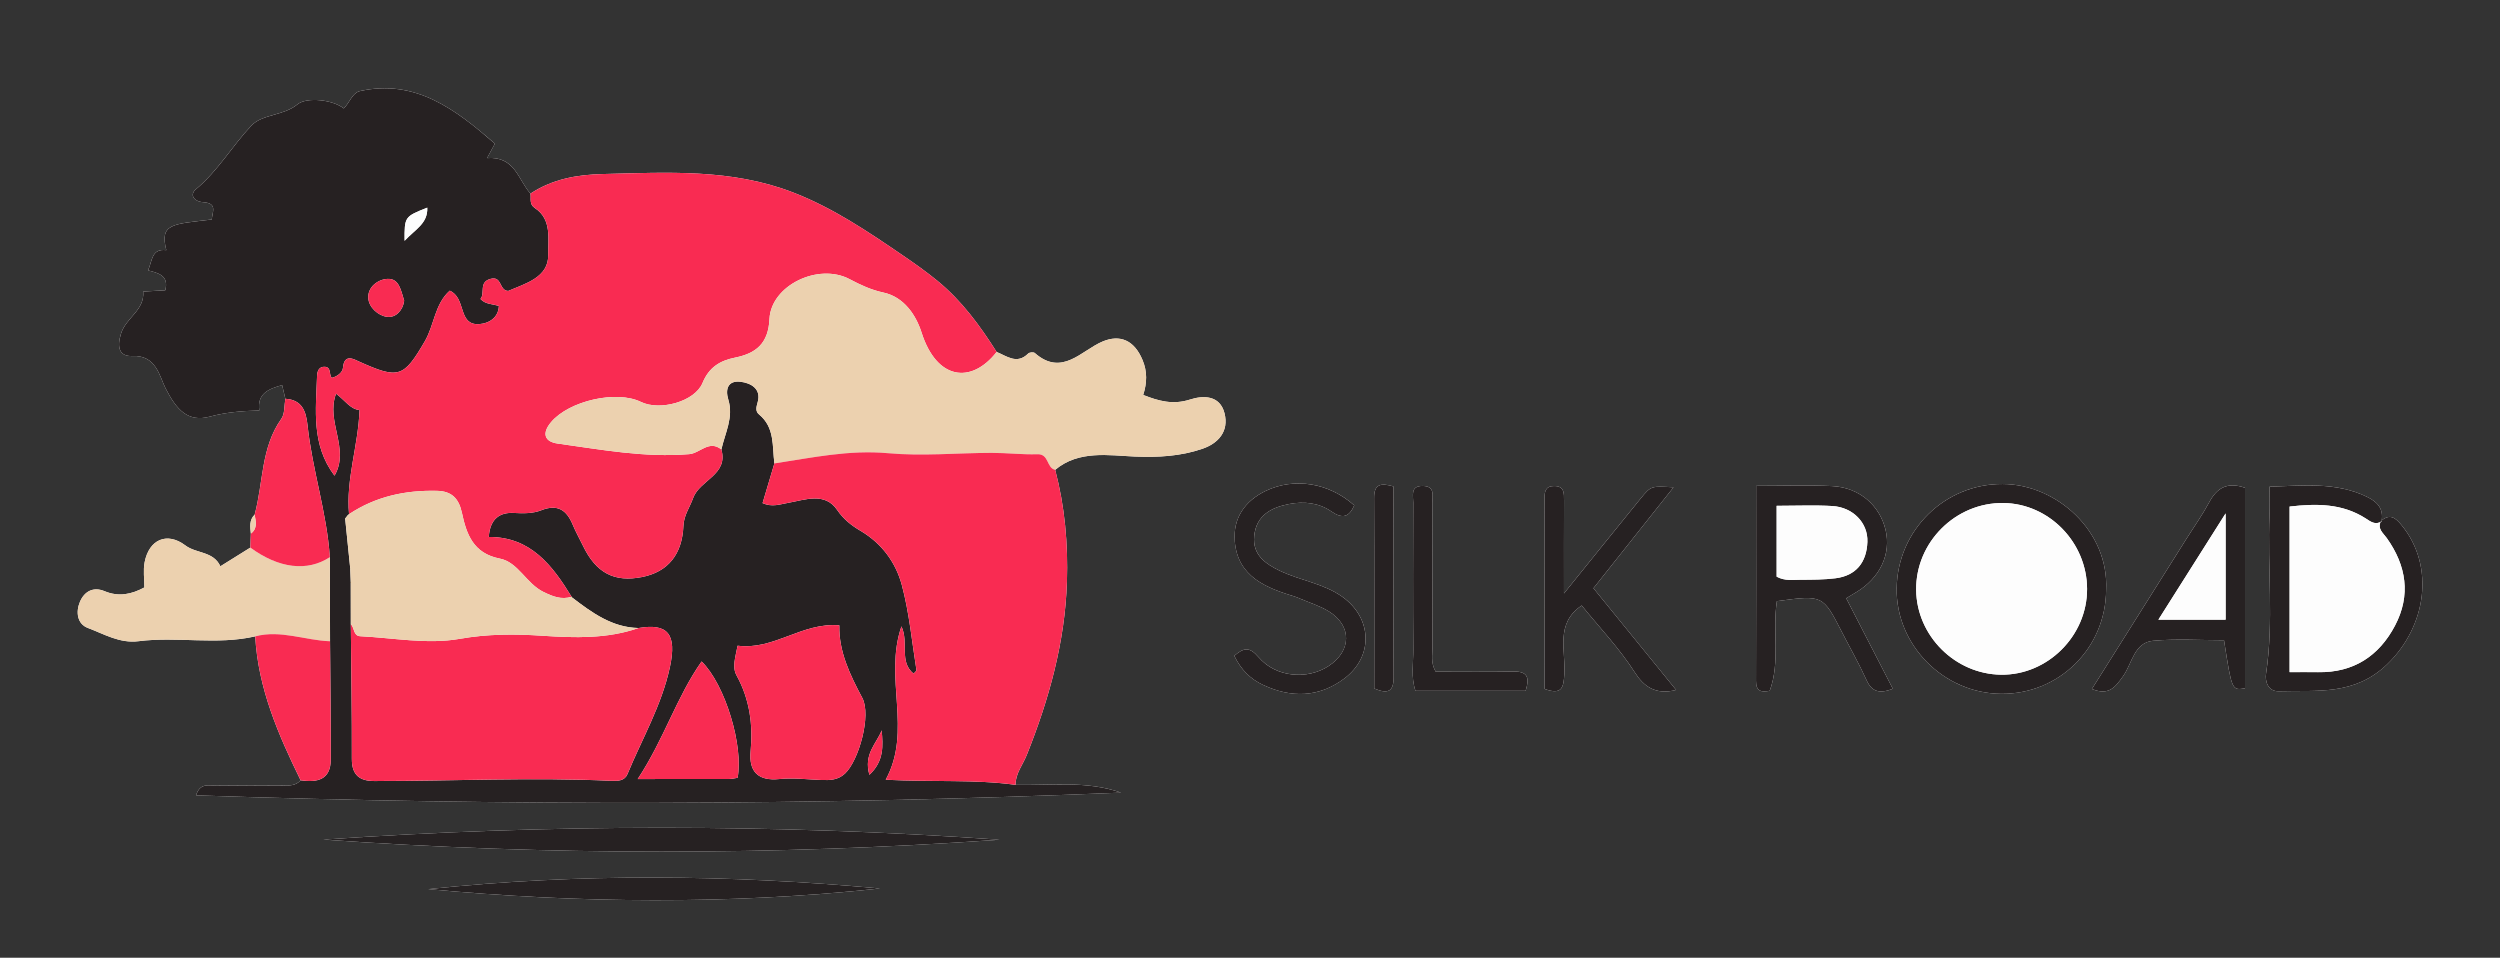 <?xml version="1.0" encoding="utf-8"?>
<!-- Generator: Adobe Illustrator 16.0.0, SVG Export Plug-In . SVG Version: 6.00 Build 0)  -->
<!DOCTYPE svg PUBLIC "-//W3C//DTD SVG 1.1//EN" "http://www.w3.org/Graphics/SVG/1.1/DTD/svg11.dtd">
<svg version="1.1" id="Layer_1" xmlns="http://www.w3.org/2000/svg" xmlns:xlink="http://www.w3.org/1999/xlink" x="0px" y="0px"
	 width="402px" height="154px" viewBox="0 0 402 154" enable-background="new 0 0 402 154" xml:space="preserve">
<rect x="0" y="0" width="402" height="154" fill="#333333" stroke="none"/>
<path fill-rule="evenodd" clip-rule="evenodd" fill="#FDFDFD" d="M40.945,82.758c-0.895,0.876-0.71,1.971-0.611,3.047
	c-0.024,0.75-0.049,1.5-0.074,2.249c-1.544,0.963-3.089,1.926-4.822,3.007c-1.141-2.455-3.839-2.003-5.634-3.357
	c-2.944-2.22-5.835-0.97-6.548,2.712c-0.251,1.295-0.04,2.68-0.04,4.046c-2.063,1.111-4.118,1.559-6.403,0.601
	c-1.798-0.753-3.235,0.012-3.96,1.717c-0.702,1.652-0.422,3.556,1.268,4.192c2.61,0.979,5.14,2.519,8.153,2.134
	c6.23-0.797,12.559,0.653,18.765-0.78c0.46,8.338,3.7,15.799,7.301,23.146c-0.739,0.833-1.7,0.857-2.725,0.848
	c-3.609-0.034-7.22-0.042-10.829,0.013c-1.152,0.018-2.602-0.524-3.263,1.559c49.647,1.7,99.183,1.654,148.737-0.437
	c-5.536-1.958-11.29-1.131-16.964-1.254c-0.002-1.832,1.178-3.22,1.813-4.811c3.578-8.944,6.144-18.118,6.455-27.822
	c0.195-6.097-0.333-12.111-1.892-18.021c3.804-3.191,8.645-2.309,12.766-2.136c3.844,0.161,7.37-0.048,10.879-1.236
	c2.594-0.879,4.318-2.821,3.584-5.719c-0.742-2.938-3.451-2.885-5.541-2.208c-2.752,0.89-5.031,0.247-7.537-0.737
	c0.633-1.979,0.664-3.76-0.096-5.598c-1.348-3.26-3.669-4.144-6.409-3.005c-3.429,1.426-6.534,5.726-10.929,1.855
	c-0.191-0.169-0.855-0.112-1.054,0.086c-1.811,1.806-3.419,0.42-5.077-0.25c-2.666-4.22-5.603-8.226-9.488-11.416
	c-1.797-1.475-3.704-2.821-5.626-4.133c-5.606-3.826-11.202-7.622-17.618-10.102c-9.964-3.853-20.278-3.217-30.609-2.959
	c-4.174,0.104-8.091,0.818-11.619,3.144c-1.98-2.215-2.489-6.042-6.979-5.716c0.704-1.297,1.204-2.216,1.259-2.317
	c-6.298-5.476-12.796-10.487-21.792-8.433c-1.192,0.373-1.553,1.833-2.511,2.769c-1.686-1.376-5.925-1.906-7.45-0.648
	c-2.23,1.841-5.635,1.542-7.398,3.406c-3.092,3.27-5.364,7.278-8.925,10.238c-1.042,0.866-0.356,1.979,1.207,2.087
	c2.31,0.161,1.431,1.599,1.341,2.777c-6.246,0.767-8.422,0.593-7.304,4.932c-2.402-0.309-2.25,1.727-2.938,3.25
	c1.628,0.417,3.39,0.827,2.771,3.198c-1.157,0.068-2.245,0.133-3.549,0.209c0.234,3.021-2.742,4.163-3.564,6.734
	c-0.751,2.351-0.208,3.722,1.844,3.634c3.815-0.164,4.334,3.263,5.29,5.147c1.792,3.531,3.632,5.543,7.151,4.59
	c2.56-0.693,5.122-0.905,7.94-0.989c-0.37-2.701,1.485-3.467,3.674-4.074c0.187,0.787,0.355,1.495,0.521,2.2
	c-0.198,1.088-0.069,2.408-0.649,3.224C41.935,71.997,42.352,77.623,40.945,82.758z M382.877,83.766l0.072,0.065
	c0.375-2.08-0.686-3.166-2.475-4.008c-4.977-2.343-10.141-1.732-15.527-1.561c0,1.731,0.049,3.097-0.01,4.457
	c-0.361,8.542,0.73,17.113-0.563,25.651c-0.152,1.011,0.186,2.851,2.119,2.788c6.096-0.192,12.105,0.743,17.404-4.385
	c6.197-5.998,7.736-15.653,2.281-22.324C385.186,83.233,384.281,82.546,382.877,83.766z M51.99,135.007
	c36.239,2.578,72.477,2.583,108.713,0.018C124.463,132.45,88.226,132.489,51.99,135.007z M338.664,94.839
	c0.467-9.434-7.98-16.971-16.637-17.009c-9.299-0.042-16.887,7.403-17.041,16.737c-0.152,9.127,7.51,16.9,16.756,16.998
	C331.086,111.663,338.611,104.226,338.664,94.839z M304.369,110.761c-2.605-5.06-5.047-9.8-7.5-14.563
	c0.537-0.323,1.064-0.643,1.594-0.958c3.834-2.286,5.664-6.158,4.74-10.028c-0.953-3.982-4.244-6.836-8.607-7.048
	c-3.951-0.192-7.918-0.04-12.205-0.04c0,10.721,0.02,21.045-0.021,31.368c-0.006,1.651,0.807,1.874,2.205,1.583
	c1.717-4.67,0.42-9.656,1.145-14.406c7.4-1.017,7.396-1.015,10.502,5.049c1.305,2.545,2.736,5.031,3.912,7.635
	C300.992,111.259,302.219,111.581,304.369,110.761z M251.488,95.423c0-5.711-0.012-10.322,0.008-14.935
	c0.004-1.183,0.057-2.339-1.602-2.332c-1.369,0.005-1.543,0.888-1.539,2.019c0.021,10.211,0.012,20.422,0.012,30.602
	c2.869,1.074,3.057-0.344,3.184-2.434c0.23-3.752-1.512-8.064,2.785-10.979c2.893,3.572,6.064,6.879,8.549,10.771
	c1.383,2.167,3.268,3.685,6.633,2.808c-4.498-5.535-8.859-10.901-13.293-16.354c4.256-5.363,8.461-10.664,12.873-16.225
	c-3.572-0.227-3.607-0.256-5.293,1.813C259.896,84.971,256.029,89.796,251.488,95.423z M360.998,78.436
	c-2.957-1.021-4.563,0.099-5.787,2.382c-1.057,1.97-2.365,3.805-3.559,5.702c-5.082,8.071-10.162,16.144-15.273,24.265
	c2.746,1.14,3.785-0.323,5.035-2.087c1.436-2.026,1.75-5.384,4.834-5.665c3.789-0.344,7.631-0.082,11.375-0.082
	c1.258,8.076,1.258,8.076,3.375,7.734C360.998,99.992,360.998,89.289,360.998,78.436z M198.473,105.453
	c1.105,2.274,2.6,3.726,4.588,4.663c4.535,2.139,8.973,2.063,13.061-0.975c4.791-3.561,4.557-9.805-0.357-13.238
	c-3.02-2.109-6.713-2.574-9.955-4.119c-2.318-1.105-4.434-2.585-4.135-5.594c0.326-3.277,2.67-4.565,5.582-5.139
	c2.43-0.479,4.814-0.201,6.83,1.19c1.838,1.271,2.855,0.869,3.68-0.979c-4.072-3.641-9.639-4.539-14.254-2.32
	c-3.389,1.629-5.262,4.447-4.961,8.086c0.479,5.747,5.053,7.501,9.729,8.929c0.238,0.072,0.469,0.176,0.697,0.275
	c1.59,0.688,3.293,1.195,4.744,2.106c3.695,2.322,3.613,6.319-0.063,8.748c-3.402,2.249-8.48,1.862-11.273-1.406
	C200.867,103.903,199.951,104.196,198.473,105.453z M141.486,142.87c-24.241-2.245-48.44-2.476-72.619,0.102
	C93.09,145.253,117.307,145.475,141.486,142.87z M230.855,108.001c-0.836-1.462-0.504-2.727-0.508-3.938
	c-0.027-7.726,0-15.453-0.025-23.18c-0.004-1.151,0.475-2.713-1.529-2.742c-2.057-0.031-1.533,1.569-1.537,2.701
	c-0.031,7.852-0.055,15.703,0.008,23.554c0.018,2.186-0.418,4.429,0.346,6.689c5.98,0,11.807,0,17.705,0
	c0.648-2.006,0.436-3.157-1.99-3.108C239.123,108.063,234.92,108.001,230.855,108.001z M224.068,78.217
	c-2.045-0.591-3.125-0.393-3.111,1.874c0.055,10.207,0.023,20.414,0.023,30.62c2.236,0.949,3.133,0.49,3.117-1.888
	C224.031,98.724,224.068,88.622,224.068,78.217z"/>
<path fill-rule="evenodd" clip-rule="evenodd" fill="#262122" d="M45.89,64.129c-0.168-0.707-0.336-1.415-0.523-2.202
	c-2.189,0.607-4.044,1.373-3.674,4.074c-2.818,0.084-5.38,0.296-7.94,0.989c-3.519,0.953-5.36-1.06-7.151-4.59
	c-0.956-1.884-1.474-5.312-5.29-5.147c-2.052,0.088-2.595-1.283-1.844-3.634c0.822-2.571,3.798-3.713,3.564-6.734
	c1.304-0.077,2.392-0.141,3.549-0.209c0.618-2.371-1.143-2.781-2.771-3.198c0.688-1.523,0.537-3.559,2.938-3.25
	c-1.118-4.339,1.058-4.165,7.304-4.932c0.09-1.178,0.969-2.617-1.341-2.777c-1.563-0.108-2.248-1.221-1.207-2.087
	c3.561-2.96,5.833-6.968,8.925-10.238c1.763-1.864,5.167-1.565,7.398-3.406c1.525-1.258,5.764-0.728,7.45,0.648
	c0.958-0.936,1.319-2.396,2.511-2.769c8.996-2.055,15.494,2.957,21.792,8.433c-0.055,0.102-0.555,1.02-1.259,2.317
	c4.489-0.326,4.998,3.501,6.979,5.716c0.135,0.806-0.258,1.689,0.722,2.332c2.78,1.825,2.072,5.127,2.131,7.486
	c0.092,3.67-3.707,4.646-6.433,5.834c-1.499-0.066-0.949-2.418-2.813-1.948c-1.978,0.499-0.856,2.342-1.648,3.233
	c0.802,0.899,1.994,0.789,3.014,1.152l-0.049-0.049c-0.083,2.37-2.342,3.032-3.642,2.945c-2.867-0.193-1.684-4.247-4.262-5.379
	c-2.416,2.142-2.48,5.512-4.008,8.135c-3.41,5.851-4.191,6.134-10.57,3.265c-0.769-0.347-2.391-1.354-2.588,0.988
	c-0.064,0.76-0.912,1.417-1.812,1.634c-0.475-0.542-0.043-1.679-1.06-1.777c-0.938-0.089-1.271,0.629-1.298,1.449
	c-0.185,5.477-0.955,11.057,2.804,16.054c2.532-4.311-1.455-8.751,0.253-13.186c1.486,1.124,2.272,2.475,3.774,2.638
	c-0.219,5.795-2.206,11.14-1.688,16.741c-0.001,0.001-0.184,0.144-0.184,0.144c-0.147,0.186-0.294,0.372-0.441,0.558
	c0.272,2.682,0.545,5.364,0.817,8.046l0.001,0.037c0.028,0.734,0.055,1.468,0.083,2.202l-0.001,0.079
	c0.003,2.206,0.005,4.413,0.008,6.619c0.066,7.225,0.19,14.45,0.167,21.675c-0.008,2.604,1.275,3.55,3.628,3.551
	c12.707,0.002,25.413-0.637,38.12-0.033c1.04,0.049,2.127-0.005,2.572-1.081c2.353-5.69,5.494-11.052,6.819-17.175
	c1.164-5.382-0.354-7.11-5.045-6.314c-4.27-0.096-7.491-2.474-10.685-4.912v0.017l-0.067-0.121c-3.105-5.07-6.587-9.65-13.322-9.628
	c0.198-3.057,1.927-3.988,4.046-3.862c1.534,0.091,3.047,0.092,4.387-0.433c2.656-1.042,4.093-0.032,5.074,2.345
	c0.471,1.142,1.093,2.222,1.627,3.338c2.099,4.39,5.054,5.955,9.55,5.045c4.135-0.836,6.429-3.639,6.615-8.234
	c0.068-1.683,1.029-2.973,1.547-4.428c1.054-2.959,5.719-3.738,4.554-7.844c0.592-2.633,1.987-5.163,1.121-7.989
	c-0.561-1.83,0.03-3.125,1.952-2.897c1.648,0.196,3.404,1.128,2.756,3.322c-0.249,0.841-0.354,1.454,0.233,1.937
	c2.558,2.105,2.103,5.109,2.463,7.874c-0.635,2.13-1.27,4.261-1.901,6.384c1.544,0.686,2.796,0.187,4.147-0.054
	c2.704-0.48,5.872-1.747,7.839,1.138c1.049,1.539,2.328,2.52,3.755,3.361c3.437,2.025,5.674,5.095,6.649,8.716
	c1.198,4.453,1.623,9.114,2.355,13.69c0.022,0.136-0.251,0.319-0.464,0.573c-2.375-1.95-0.72-4.925-1.948-7.609
	c-2.878,8.37,1.795,16.705-2.532,24.664c7.737,0.402,14.336-0.082,20.871,0.82c5.677,0.123,11.431-0.704,16.967,1.254
	c-49.555,2.091-99.09,2.137-148.737,0.437c0.661-2.083,2.111-1.541,3.263-1.559c3.609-0.055,7.219-0.047,10.829-0.013
	c1.025,0.01,1.986-0.015,2.727-0.848c2.663,0.383,4.839-0.052,4.847-3.365c0.015-6.33-0.072-12.662-0.117-18.993
	c-0.01-4.508-0.021-9.017-0.031-13.525c-0.487-7.178-2.823-14.042-3.583-21.171C49.214,66.138,48.597,64.297,45.89,64.129z
	 M118.605,103.831c-0.354,1.894-0.913,3.408-0.162,4.779c2.111,3.854,2.659,7.9,2.254,12.234c-0.296,3.163,1.149,4.788,4.63,4.426
	c2.21-0.229,4.477,0.063,6.716,0.152c1.395,0.057,2.718,0.016,3.834-1.034c2.235-2.103,4.259-9.379,2.784-12.155
	c-1.98-3.729-3.785-7.429-3.698-11.681C128.924,100.053,124.495,104.577,118.605,103.831z M112.82,106.363
	c-4.059,5.774-6.021,12.457-10.275,18.907c5.599,0,10.144,0.007,14.688-0.008c0.475-0.002,0.948-0.13,1.373-0.192
	C119.571,120.036,116.663,110.137,112.82,106.363z M64.993,48.357c-0.521-1.653-0.797-3.615-2.7-3.51
	c-1.522,0.084-3.157,1.297-3.078,3.036c0.07,1.549,1.604,2.871,2.996,3.062C63.673,51.144,64.793,49.867,64.993,48.357z
	 M139.799,124.594c2.396-2.249,2.181-4.704,1.977-7.155C140.964,119.558,138.83,121.243,139.799,124.594z M65.059,38.722
	c1.68-1.836,3.758-2.762,3.646-5.334C65.041,34.849,65.041,34.849,65.059,38.722z"/>
<path fill-rule="evenodd" clip-rule="evenodd" fill="#F92B52" d="M80.272,49.22c-1.02-0.363-2.211-0.253-3.014-1.152
	c0.792-0.891-0.33-2.734,1.648-3.233c1.863-0.47,1.313,1.882,2.813,1.948c2.726-1.188,6.524-2.164,6.433-5.834
	c-0.059-2.359,0.649-5.661-2.131-7.486c-0.979-0.643-0.587-1.526-0.722-2.332c3.528-2.326,7.445-3.04,11.619-3.144
	c10.331-0.258,20.646-0.894,30.609,2.959c6.416,2.48,12.012,6.276,17.618,10.102c1.922,1.312,3.829,2.658,5.626,4.133
	c3.886,3.19,6.822,7.196,9.489,11.416c-4.108,5.235-9.65,4.475-12.071-3.118c-0.908-2.847-2.844-5.721-6.121-6.431
	c-2.015-0.436-3.686-1.223-5.456-2.16c-5.028-2.661-12.635,1.012-12.881,6.406c-0.18,3.924-2.14,5.526-5.531,6.21
	c-2.426,0.489-4.189,1.542-5.234,4.076c-1.242,3.011-6.867,4.532-9.896,3.052c-3.971-1.94-11.574-0.165-14.442,3.229
	c-1.577,1.866-1.028,3.175,1.04,3.462c7.013,0.971,14.011,2.294,21.157,1.703c1.743-0.145,3.184-2.338,5.171-0.756
	c1.165,4.105-3.5,4.885-4.554,7.844c-0.518,1.455-1.479,2.745-1.547,4.428c-0.187,4.595-2.48,7.397-6.615,8.234
	c-4.496,0.91-7.451-0.655-9.55-5.045c-0.535-1.117-1.156-2.197-1.627-3.338c-0.981-2.377-2.417-3.387-5.074-2.345
	c-1.34,0.525-2.854,0.524-4.387,0.433c-2.119-0.126-3.848,0.805-4.046,3.862c6.735-0.022,10.217,4.558,13.32,9.628
	c-1.655,0.486-2.981-0.026-4.543-0.792c-2.764-1.357-4.049-4.778-6.997-5.353c-4.309-0.841-5.369-3.969-6.099-7.358
	c-0.51-2.373-1.69-3.484-4.005-3.54c-5.078-0.123-9.856,0.897-14.146,3.752c-0.518-5.6,1.469-10.945,1.688-16.74
	c-1.501-0.163-2.288-1.514-3.774-2.638c-1.708,4.435,2.279,8.875-0.253,13.186c-3.758-4.998-2.988-10.578-2.804-16.054
	c0.027-0.82,0.36-1.539,1.298-1.449c1.016,0.098,0.585,1.234,1.06,1.777c0.899-0.217,1.747-0.875,1.812-1.634
	c0.197-2.343,1.819-1.335,2.588-0.988c6.379,2.869,7.16,2.586,10.57-3.265c1.528-2.623,1.593-5.993,4.008-8.135
	c2.578,1.132,1.396,5.186,4.262,5.379c1.3,0.087,3.559-0.575,3.638-2.948C80.234,49.184,80.253,49.202,80.272,49.22z"/>
<path fill-rule="evenodd" clip-rule="evenodd" fill="#ECD1AF" d="M115.997,72.27c-1.987-1.582-3.428,0.611-5.171,0.756
	c-7.146,0.592-14.145-0.732-21.157-1.703c-2.068-0.287-2.617-1.596-1.04-3.462c2.868-3.394,10.471-5.168,14.442-3.229
	c3.028,1.48,8.653-0.041,9.896-3.052c1.045-2.534,2.809-3.587,5.234-4.076c3.392-0.684,5.352-2.286,5.531-6.21
	c0.246-5.394,7.853-9.066,12.881-6.406c1.771,0.937,3.441,1.724,5.456,2.16c3.277,0.71,5.213,3.584,6.121,6.431
	c2.421,7.593,7.963,8.354,12.071,3.118c1.657,0.671,3.266,2.057,5.076,0.25c0.198-0.199,0.862-0.255,1.054-0.086
	c4.395,3.87,7.5-0.429,10.929-1.855c2.739-1.139,5.061-0.255,6.409,3.005c0.76,1.837,0.729,3.618,0.096,5.598
	c2.506,0.983,4.785,1.627,7.537,0.737c2.09-0.676,4.799-0.729,5.541,2.208c0.734,2.898-0.99,4.84-3.584,5.719
	c-3.51,1.188-7.035,1.397-10.879,1.236c-4.121-0.173-8.962-1.055-12.763,2.136c-1.419-0.275-0.954-2.567-2.858-2.504
	c-2.454,0.082-4.919-0.224-7.379-0.22c-5.549,0.011-11.139,0.554-16.637,0.054c-6.269-0.57-12.224,0.727-18.28,1.642
	c-0.36-2.765,0.095-5.769-2.463-7.874c-0.587-0.483-0.482-1.096-0.233-1.937c0.648-2.194-1.107-3.126-2.756-3.322
	c-1.922-0.228-2.513,1.068-1.952,2.897C117.984,67.106,116.588,69.636,115.997,72.27z"/>
<path fill-rule="evenodd" clip-rule="evenodd" fill="#F92B52" d="M124.522,74.517c6.057-0.915,12.012-2.212,18.28-1.642
	c5.498,0.5,11.088-0.043,16.637-0.054c2.46-0.004,4.925,0.302,7.379,0.22c1.904-0.063,1.439,2.229,2.858,2.504
	c1.556,5.911,2.084,11.925,1.889,18.022c-0.312,9.704-2.877,18.878-6.455,27.822c-0.636,1.591-1.815,2.979-1.815,4.811
	c-6.536-0.902-13.135-0.418-20.872-0.82c4.327-7.959-0.346-16.294,2.532-24.664c1.229,2.685-0.427,5.659,1.948,7.609
	c0.213-0.254,0.486-0.438,0.464-0.573c-0.732-4.576-1.157-9.238-2.355-13.69c-0.976-3.621-3.213-6.691-6.649-8.716
	c-1.427-0.841-2.706-1.822-3.755-3.361c-1.967-2.885-5.135-1.618-7.839-1.138c-1.352,0.24-2.604,0.74-4.147,0.054
	C123.252,78.777,123.887,76.647,124.522,74.517z"/>
<path fill-rule="evenodd" clip-rule="evenodd" fill="#ECD1AF" d="M53.041,89.588c0.01,4.509,0.021,9.018,0.031,13.525
	c-4.02-0.132-7.934-1.865-12.033-0.788c-6.207,1.434-12.535-0.017-18.765,0.78c-3.014,0.385-5.543-1.154-8.153-2.134
	c-1.69-0.636-1.97-2.54-1.268-4.192c0.725-1.705,2.162-2.47,3.96-1.717c2.285,0.958,4.34,0.51,6.403-0.601
	c0-1.366-0.211-2.751,0.04-4.046c0.713-3.682,3.604-4.932,6.548-2.712c1.795,1.354,4.493,0.902,5.634,3.357
	c1.733-1.081,3.278-2.044,4.823-3.007C44.83,91.416,49.438,91.969,53.041,89.588z"/>
<path fill-rule="evenodd" clip-rule="evenodd" fill="#262122" d="M51.99,135.007c36.236-2.518,72.474-2.557,108.713,0.018
	C124.466,137.59,88.229,137.585,51.99,135.007z"/>
<path fill-rule="evenodd" clip-rule="evenodd" fill="#262122" d="M338.664,94.839c-0.053,9.387-7.578,16.824-16.922,16.727
	c-9.246-0.098-16.908-7.871-16.756-16.998c0.154-9.334,7.742-16.779,17.041-16.737C330.684,77.868,339.131,85.405,338.664,94.839z
	 M335.602,94.691c-0.023-7.464-6.107-13.71-13.445-13.806c-7.691-0.101-14.119,6.295-14.039,13.971
	c0.076,7.377,6.26,13.547,13.662,13.635C329.271,108.579,335.625,102.235,335.602,94.691z"/>
<path fill-rule="evenodd" clip-rule="evenodd" fill="#262122" d="M304.369,110.761c-2.15,0.82-3.377,0.498-4.236-1.408
	c-1.176-2.604-2.607-5.09-3.912-7.635c-3.105-6.063-3.102-6.065-10.502-5.049c-0.725,4.75,0.572,9.736-1.145,14.406
	c-1.398,0.291-2.211,0.068-2.205-1.583c0.041-10.323,0.021-20.647,0.021-31.368c4.287,0,8.254-0.152,12.205,0.04
	c4.363,0.212,7.654,3.065,8.607,7.048c0.924,3.87-0.906,7.742-4.74,10.028c-0.529,0.315-1.057,0.635-1.594,0.958
	C299.322,100.961,301.764,105.701,304.369,110.761z M285.684,81.336c0,4.112,0,7.797,0,11.394c1.357,0.726,2.627,0.498,3.852,0.492
	c1.867-0.008,3.75-0.005,5.598-0.234c3.363-0.42,5.018-2.607,5.143-5.834c0.121-3.086-2.336-5.59-5.645-5.783
	C291.783,81.204,288.918,81.336,285.684,81.336z"/>
<path fill-rule="evenodd" clip-rule="evenodd" fill="#262122" d="M382.877,83.766c1.404-1.22,2.309-0.532,3.303,0.685
	c5.455,6.671,3.916,16.326-2.281,22.324c-5.299,5.128-11.309,4.192-17.404,4.385c-1.934,0.063-2.271-1.777-2.119-2.788
	c1.293-8.538,0.201-17.109,0.563-25.651c0.059-1.36,0.01-2.726,0.01-4.457c5.387-0.172,10.551-0.782,15.527,1.561
	c1.789,0.842,2.85,1.928,2.475,4.008c-0.996,0.673-1.809,0.004-2.541-0.465c-3.799-2.432-7.914-2.406-12.242-1.91
	c0,8.895,0,17.579,0,26.624c1.648,0,3.117-0.021,4.586,0.003c5.699,0.096,9.797-2.605,12.369-7.495
	c2.566-4.88,1.834-9.621-1.326-14.065C383.227,85.722,382.197,85.009,382.877,83.766z"/>
<path fill-rule="evenodd" clip-rule="evenodd" fill="#262122" d="M251.488,95.423c4.541-5.627,8.408-10.452,12.316-15.247
	c1.686-2.069,1.721-2.04,5.293-1.813c-4.412,5.561-8.617,10.861-12.873,16.225c4.434,5.453,8.795,10.819,13.293,16.354
	c-3.365,0.877-5.25-0.641-6.633-2.808c-2.484-3.892-5.656-7.198-8.549-10.771c-4.297,2.915-2.555,7.228-2.785,10.979
	c-0.127,2.09-0.314,3.508-3.184,2.434c0-10.18,0.01-20.391-0.012-30.602c-0.004-1.131,0.17-2.014,1.539-2.019
	c1.658-0.007,1.605,1.149,1.602,2.332C251.477,85.101,251.488,89.712,251.488,95.423z"/>
<path fill-rule="evenodd" clip-rule="evenodd" fill="#262122" d="M360.998,78.436c0,10.854,0,21.557,0,32.249
	c-2.117,0.342-2.117,0.342-3.375-7.734c-3.744,0-7.586-0.262-11.375,0.082c-3.084,0.281-3.398,3.639-4.834,5.665
	c-1.25,1.764-2.289,3.227-5.035,2.087c5.111-8.121,10.191-16.193,15.273-24.265c1.193-1.897,2.502-3.732,3.559-5.702
	C356.436,78.534,358.041,77.415,360.998,78.436z M347.068,99.644c4.025,0,7.324,0,10.811,0c0-5.483,0-10.837,0-17.09
	C354.109,88.516,350.789,93.763,347.068,99.644z"/>
<path fill-rule="evenodd" clip-rule="evenodd" fill="#262122" d="M198.473,105.453c1.479-1.257,2.395-1.55,3.912,0.229
	c2.793,3.269,7.871,3.655,11.273,1.406c3.676-2.429,3.758-6.426,0.063-8.748c-1.451-0.911-3.154-1.419-4.744-2.106
	c-0.229-0.1-0.459-0.203-0.697-0.275c-4.676-1.428-9.25-3.182-9.729-8.929c-0.301-3.639,1.572-6.457,4.961-8.086
	c4.615-2.219,10.182-1.32,14.254,2.32c-0.824,1.848-1.842,2.249-3.68,0.979c-2.016-1.392-4.4-1.669-6.83-1.19
	c-2.912,0.573-5.256,1.861-5.582,5.139c-0.299,3.009,1.816,4.488,4.135,5.594c3.242,1.545,6.936,2.01,9.955,4.119
	c4.914,3.434,5.148,9.678,0.357,13.238c-4.088,3.038-8.525,3.113-13.061,0.975C201.072,109.179,199.578,107.728,198.473,105.453z"/>
<path fill-rule="evenodd" clip-rule="evenodd" fill="#F92B52" d="M53.041,89.588c-3.603,2.381-8.211,1.828-12.781-1.534
	c0.025-0.749,0.049-1.499,0.074-2.249c1.115-0.833,0.799-1.954,0.611-3.047c1.407-5.135,0.99-10.761,4.293-15.407
	c0.58-0.816,0.451-2.136,0.65-3.223c2.708,0.169,3.326,2.01,3.569,4.289C50.218,75.545,52.553,82.41,53.041,89.588z"/>
<path fill-rule="evenodd" clip-rule="evenodd" fill="#262122" d="M141.486,142.87c-24.179,2.604-48.396,2.383-72.619,0.102
	C93.045,140.395,117.245,140.625,141.486,142.87z"/>
<path fill-rule="evenodd" clip-rule="evenodd" fill="#F92B52" d="M41.039,102.325c4.099-1.077,8.013,0.656,12.033,0.788
	c0.044,6.331,0.131,12.663,0.116,18.993c-0.007,3.313-2.184,3.748-4.847,3.365C44.739,118.124,41.499,110.663,41.039,102.325z"/>
<path fill-rule="evenodd" clip-rule="evenodd" fill="#262122" d="M230.855,108.001c4.064,0,8.268,0.062,12.469-0.023
	c2.426-0.049,2.639,1.103,1.99,3.108c-5.898,0-11.725,0-17.705,0c-0.764-2.261-0.328-4.504-0.346-6.689
	c-0.063-7.851-0.039-15.702-0.008-23.554c0.004-1.132-0.52-2.732,1.537-2.701c2.004,0.029,1.525,1.591,1.529,2.742
	c0.025,7.727-0.002,15.454,0.025,23.18C230.352,105.274,230.02,106.539,230.855,108.001z"/>
<path fill-rule="evenodd" clip-rule="evenodd" fill="#262122" d="M224.068,78.217c0,10.405-0.037,20.507,0.029,30.606
	c0.016,2.378-0.881,2.837-3.117,1.888c0-10.206,0.031-20.413-0.023-30.62C220.943,77.824,222.023,77.626,224.068,78.217z"/>
<path fill-rule="evenodd" clip-rule="evenodd" fill="#ECD1AF" d="M40.945,82.758c0.188,1.094,0.504,2.214-0.611,3.047
	C40.235,84.729,40.05,83.634,40.945,82.758z"/>
<path fill-rule="evenodd" clip-rule="evenodd" fill="#F92B52" d="M102.67,100.985c4.691-0.796,6.209,0.933,5.045,6.314
	c-1.325,6.123-4.466,11.484-6.819,17.175c-0.445,1.076-1.532,1.13-2.572,1.081c-12.707-0.604-25.413,0.035-38.12,0.033
	c-2.353-0.001-3.636-0.947-3.628-3.551c0.024-7.225-0.1-14.45-0.166-21.678c0.605,0.574,0.381,1.89,1.507,1.945
	c5.335,0.264,10.829,1.334,15.967,0.426c4.55-0.805,8.844-0.803,13.331-0.503C92.399,102.574,97.628,102.745,102.67,100.985z"/>
<path fill-rule="evenodd" clip-rule="evenodd" fill="#ECD1AF" d="M102.67,100.985c-5.042,1.76-10.271,1.589-15.455,1.243
	c-4.487-0.3-8.78-0.302-13.331,0.503c-5.138,0.908-10.631-0.162-15.967-0.426c-1.126-0.056-0.902-1.371-1.507-1.945
	c-0.003-2.204-0.006-4.41-0.008-6.614c0,0.003,0.179-0.04,0.179-0.04l-0.178-0.041c-0.028-0.734-0.056-1.468-0.083-2.2
	c0.001,0.002,0.17-0.018,0.17-0.018l-0.172-0.021c-0.272-2.682-0.545-5.364-0.817-8.044c0.146-0.185,0.294-0.373,0.441-0.56
	c0,0,0.183-0.143,0.184-0.144c4.291-2.856,9.07-3.876,14.147-3.753c2.315,0.056,3.496,1.167,4.005,3.54
	c0.729,3.39,1.79,6.518,6.099,7.358c2.948,0.575,4.232,3.996,6.997,5.353c1.562,0.766,2.888,1.279,4.543,0.792
	c0.001,0,0.069,0.121,0.068,0.121c-0.035,0.103-0.069,0.206-0.104,0.308c0.035-0.108,0.069-0.217,0.104-0.325
	C95.179,98.512,98.4,100.89,102.67,100.985z"/>
<path fill-rule="evenodd" clip-rule="evenodd" fill="#F92B52" d="M118.605,103.831c5.89,0.746,10.319-3.778,16.357-3.278
	c-0.087,4.252,1.718,7.952,3.698,11.681c1.475,2.776-0.549,10.053-2.784,12.155c-1.116,1.05-2.439,1.091-3.834,1.034
	c-2.239-0.09-4.506-0.382-6.716-0.152c-3.48,0.362-4.926-1.263-4.63-4.426c0.405-4.334-0.143-8.381-2.254-12.234
	C117.692,107.239,118.251,105.725,118.605,103.831z"/>
<path fill-rule="evenodd" clip-rule="evenodd" fill="#F92B52" d="M112.82,106.363c3.843,3.773,6.751,13.673,5.786,18.707
	c-0.425,0.063-0.898,0.19-1.373,0.192c-4.545,0.015-9.09,0.008-14.688,0.008C106.798,118.82,108.761,112.138,112.82,106.363z"/>
<path fill-rule="evenodd" clip-rule="evenodd" fill="#F92B52" d="M64.993,48.357c-0.2,1.51-1.32,2.787-2.783,2.587
	c-1.391-0.19-2.925-1.512-2.996-3.062c-0.079-1.739,1.556-2.952,3.078-3.036C64.195,44.742,64.472,46.704,64.993,48.357z"/>
<path fill-rule="evenodd" clip-rule="evenodd" fill="#F92B52" d="M139.799,124.594c-0.97-3.351,1.165-5.036,1.977-7.155
	C141.98,119.89,142.196,122.345,139.799,124.594z"/>
<path fill-rule="evenodd" clip-rule="evenodd" fill="#FDFDFD" d="M65.059,38.722c-0.018-3.873-0.018-3.873,3.646-5.334
	C68.817,35.959,66.739,36.886,65.059,38.722z"/>
<path fill-rule="evenodd" clip-rule="evenodd" fill="#F3AD44" d="M91.986,96.074c-0.035,0.108-0.07,0.217-0.104,0.325
	c0.034-0.103,0.068-0.205,0.104-0.308C91.986,96.091,91.986,96.074,91.986,96.074z"/>
<polygon fill-rule="evenodd" clip-rule="evenodd" fill="#F3AD44" points="56.404,93.666 56.582,93.707 56.403,93.746 "/>
<polygon fill-rule="evenodd" clip-rule="evenodd" fill="#F3AD44" points="56.319,91.427 56.491,91.448 56.321,91.466 "/>
<path fill-rule="evenodd" clip-rule="evenodd" fill="#F3AD44" d="M55.942,82.823c-0.147,0.188-0.294,0.375-0.441,0.56
	C55.648,83.195,55.795,83.009,55.942,82.823z"/>
<path fill-rule="evenodd" clip-rule="evenodd" fill="#262122" d="M80.272,49.22c-0.019-0.018-0.039-0.036-0.053-0.052
	C80.224,49.171,80.272,49.22,80.272,49.22z"/>
<path fill-rule="evenodd" clip-rule="evenodd" fill="#FDFDFD" d="M335.602,94.691c0.023,7.544-6.33,13.888-13.822,13.8
	c-7.402-0.088-13.586-6.258-13.662-13.635c-0.08-7.676,6.348-14.071,14.039-13.971C329.494,80.981,335.578,87.228,335.602,94.691z"
	/>
<path fill-rule="evenodd" clip-rule="evenodd" fill="#FDFDFD" d="M285.684,81.336c3.234,0,6.1-0.132,8.947,0.034
	c3.309,0.193,5.766,2.697,5.645,5.783c-0.125,3.227-1.779,5.414-5.143,5.834c-1.848,0.229-3.73,0.227-5.598,0.234
	c-1.225,0.006-2.494,0.233-3.852-0.492C285.684,89.133,285.684,85.448,285.684,81.336z"/>
<path fill-rule="evenodd" clip-rule="evenodd" fill="#FDFDFD" d="M382.877,83.766c-0.68,1.243,0.35,1.956,0.918,2.757
	c3.16,4.444,3.893,9.186,1.326,14.065c-2.572,4.89-6.67,7.591-12.369,7.495c-1.469-0.024-2.938-0.003-4.586-0.003
	c0-9.045,0-17.729,0-26.624c4.328-0.496,8.443-0.521,12.242,1.91c0.732,0.469,1.545,1.138,2.541,0.465L382.877,83.766z"/>
<path fill-rule="evenodd" clip-rule="evenodd" fill="#FDFDFD" d="M347.068,99.644c3.721-5.881,7.041-11.128,10.811-17.09
	c0,6.253,0,11.606,0,17.09C354.393,99.644,351.094,99.644,347.068,99.644z"/>
</svg>
